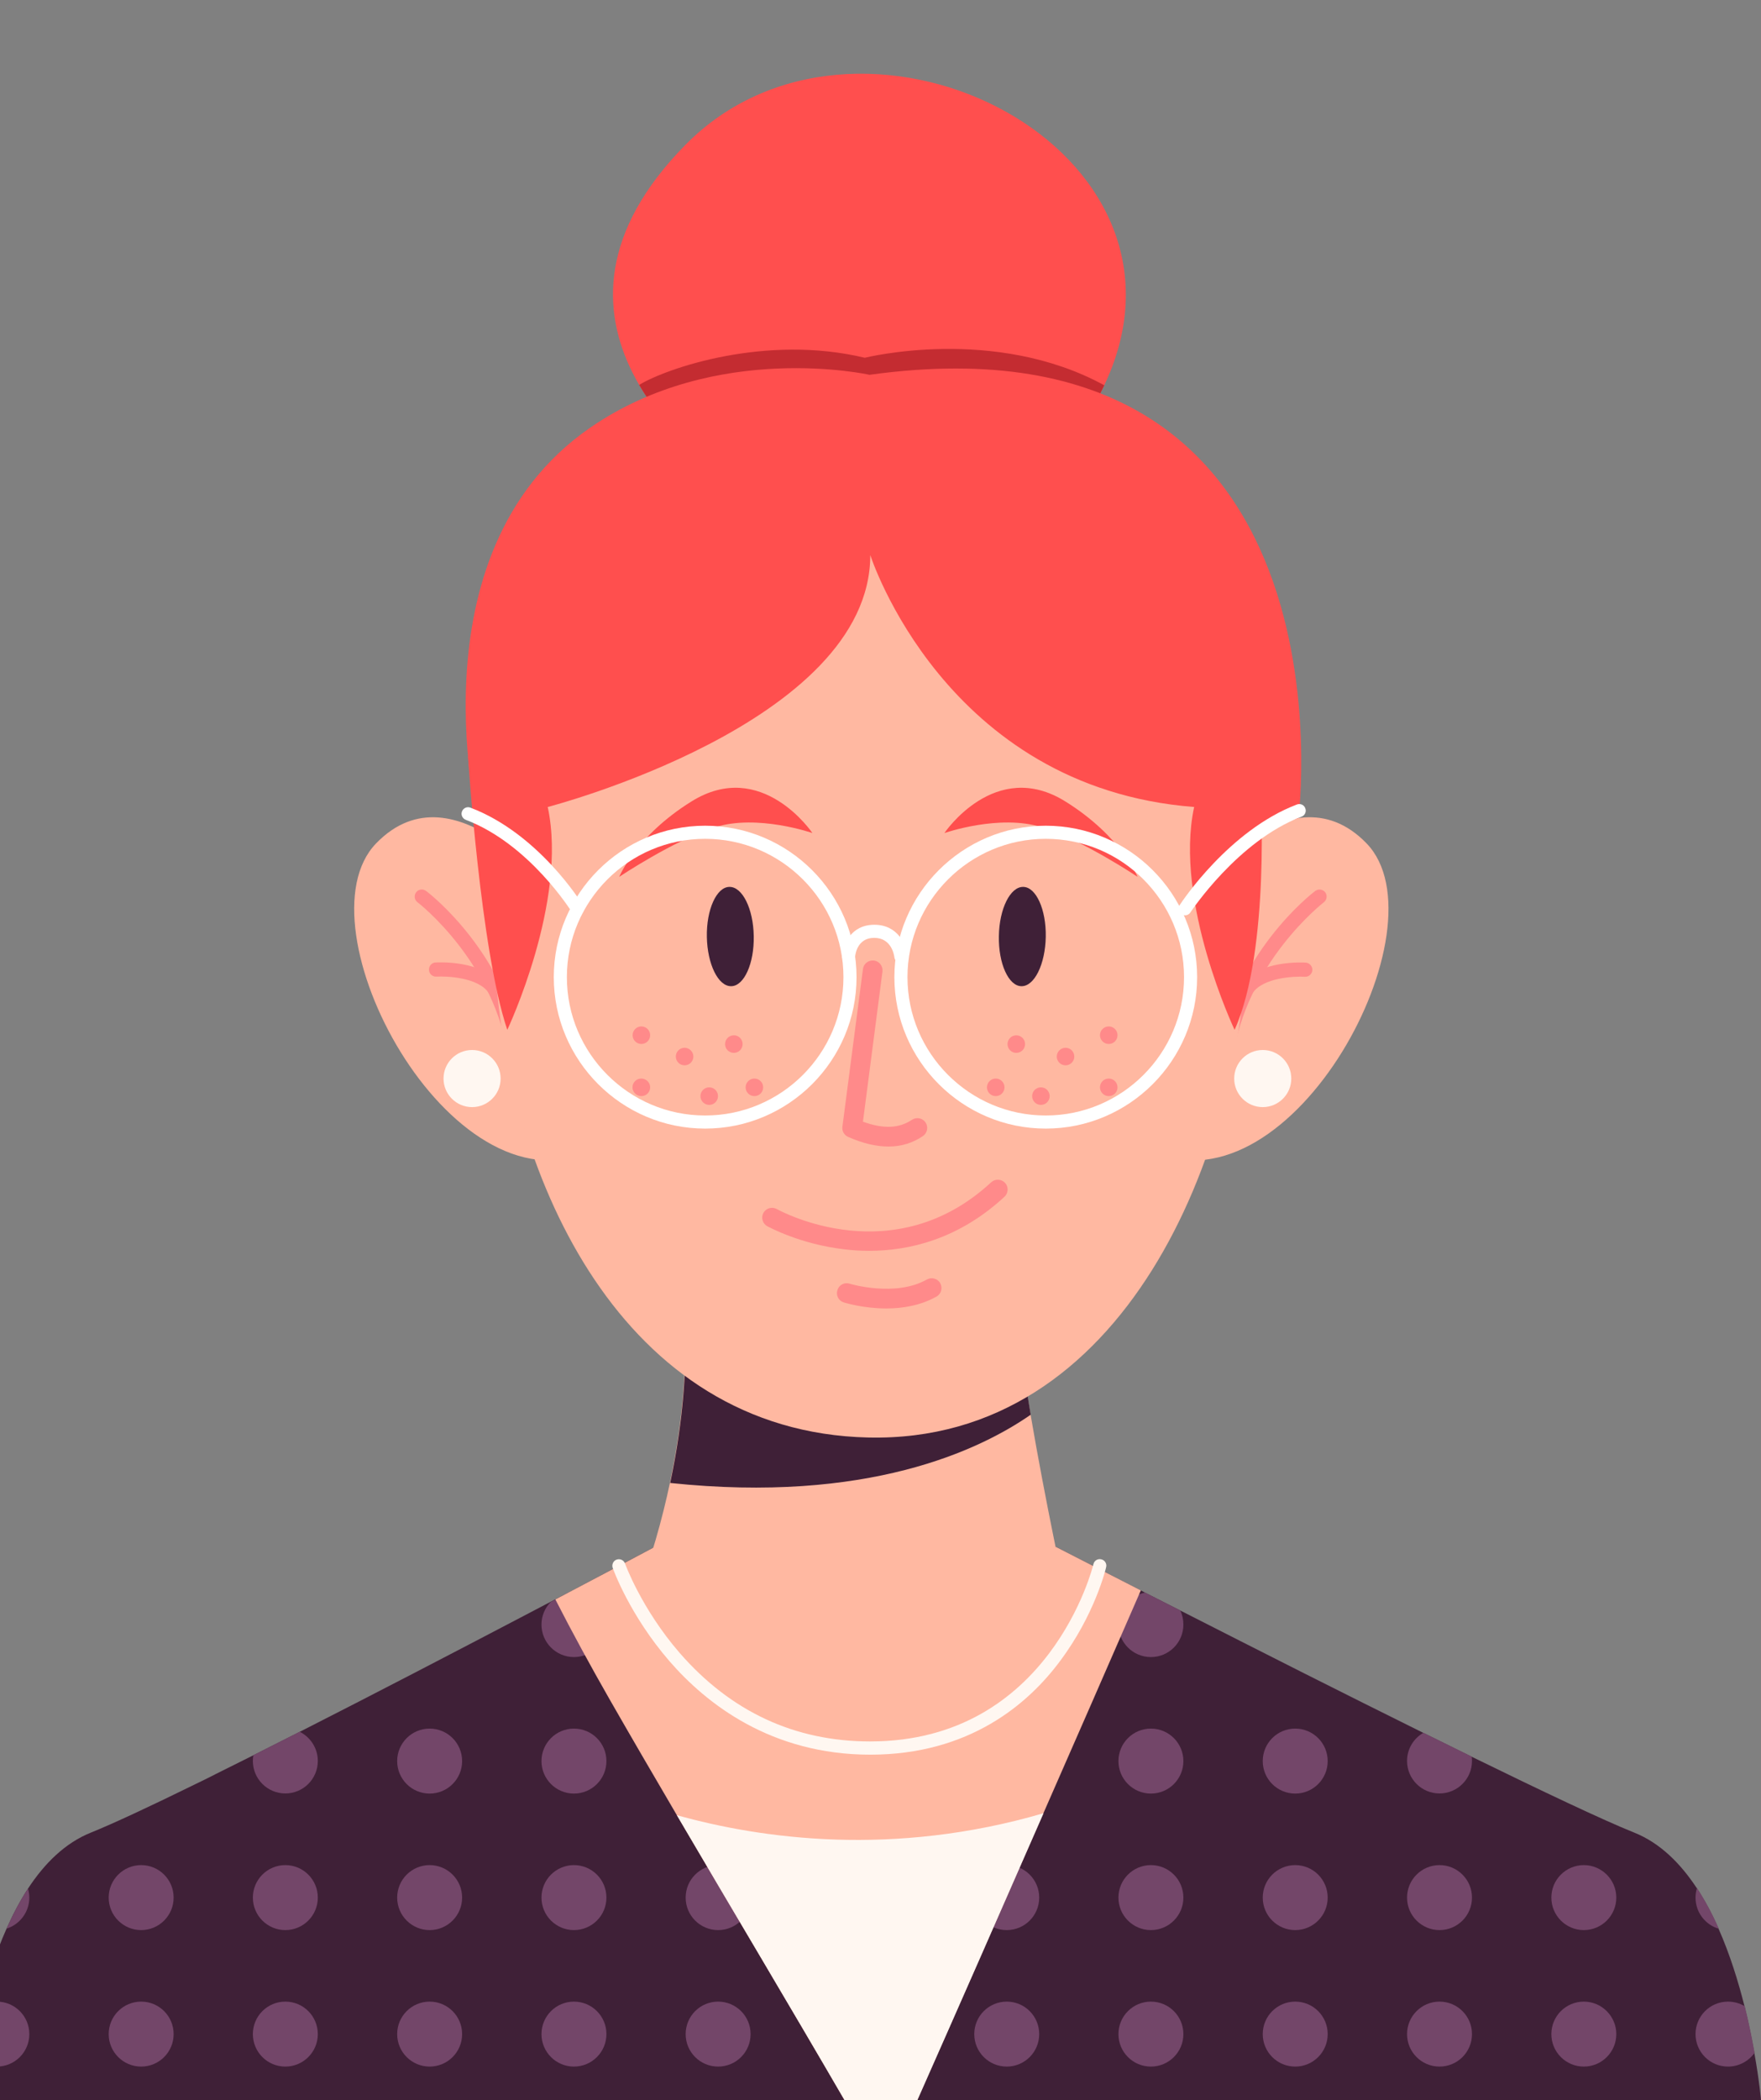 <?xml version="1.0" encoding="utf-8"?>
<!-- Generator: Adobe Illustrator 24.2.0, SVG Export Plug-In . SVG Version: 6.00 Build 0)  -->
<svg version="1.1" xmlns="http://www.w3.org/2000/svg" xmlns:xlink="http://www.w3.org/1999/xlink" x="0px" y="0px"
	 viewBox="0 0 134.48 160.32" style="enable-background:new 0 0 134.48 160.32;" xml:space="preserve">
<rect x="0" y="0" width="134.48" height="160.32" fill="#808080" stroke="none"/>
<style type="text/css">
	.st0{fill:#FFF7F1;}
	.st1{fill:#FF9A40;}
	.st2{fill:#E96D17;}
	.st3{fill:#FFB8A1;}
	.st4{fill:#3F2037;}
	.st5{fill:#FF8A8A;}
	.st6{opacity:0.5;}
	.st7{fill:#FFFFFF;}
	.st8{fill:#FF4F4E;}
	.st9{fill:#C42C31;}
	.st10{fill:#0075CF;}
	.st11{fill:#0056A8;}
	.st12{fill:#734669;}
</style>
<g id="BACKGROUND">
</g>
<g id="OBJECTS">
	<g>
		<g>
			<g>
				<path class="st4" d="M134.48,160.32H-2.72c0,0,0.12-1.45,0.48-3.58c0.19-1.07,0.43-2.31,0.76-3.62c0.47-1.9,1.12-3.97,1.98-5.9
					c0.48-1.07,1.02-2.11,1.64-3.06c1.26-1.92,2.83-3.48,4.8-4.27c1.71-0.69,4.56-2.02,8-3.71c0.48-0.23,0.97-0.47,1.46-0.72
					c0,0,0.01,0,0.01-0.01c0.95-0.47,1.92-0.96,2.93-1.46c1.15-0.58,2.34-1.18,3.54-1.79c5.73-2.91,11.88-6.11,16.88-8.73
					c0.79-0.41,1.55-0.81,2.27-1.19h0c0.48-0.25,0.94-0.49,1.38-0.72c0,0,0.01,0,0.01,0c3.96-2.09,6.58-3.48,6.58-3.48l1.05,0.23
					c9.75,2.18,19.88,2.11,29.59-0.23c0,0,2.71,1.39,6.8,3.49c0.59,0.3,1.21,0.62,1.85,0.94c0.27,0.14,0.55,0.28,0.83,0.42
					c0,0,0,0,0,0c2.84,1.45,6.11,3.1,9.49,4.81c3,1.51,6.1,3.06,9.07,4.53c1.26,0.62,2.49,1.23,3.69,1.82
					c5.42,2.65,10.06,4.85,12.43,5.8c1.95,0.78,3.51,2.32,4.77,4.23c0.63,0.96,1.19,2.01,1.67,3.11c0.86,1.94,1.5,4.01,1.98,5.91
					c0.32,1.29,0.56,2.51,0.75,3.56C134.36,158.85,134.48,160.32,134.48,160.32z"/>
			</g>
			<g>
				<g>
					<g>
						<path class="st12" d="M46.31,124.01c0,1.37-1.11,2.48-2.48,2.48c-1.37,0-2.48-1.11-2.48-2.48c0-0.67,0.27-1.28,0.7-1.72h0
							c0.48-0.25,0.94-0.49,1.38-0.72c0,0,0.01,0,0.01,0c0.13-0.02,0.26-0.03,0.4-0.03C45.2,121.52,46.31,122.64,46.31,124.01z"/>
					</g>
					<g>
						<path class="st12" d="M57.32,124.01c0,1.37-1.11,2.48-2.48,2.48s-2.48-1.11-2.48-2.48c0-1.37,1.11-2.48,2.48-2.48
							S57.32,122.64,57.32,124.01z"/>
					</g>
					<g>
						<path class="st12" d="M68.34,124.01c0,1.37-1.11,2.48-2.48,2.48c-1.37,0-2.48-1.11-2.48-2.48c0-1.37,1.11-2.48,2.48-2.48
							C67.23,121.53,68.34,122.64,68.34,124.01z"/>
					</g>
					<g>
						<path class="st12" d="M79.36,124.01c0,1.37-1.11,2.48-2.48,2.48c-1.37,0-2.48-1.11-2.48-2.48c0-1.37,1.11-2.48,2.48-2.48
							C78.25,121.53,79.36,122.64,79.36,124.01z"/>
					</g>
					<g>
						<path class="st12" d="M90.37,124.01c0,1.37-1.11,2.48-2.48,2.48c-1.37,0-2.48-1.11-2.48-2.48c0-1.22,0.88-2.23,2.04-2.44
							c0.59,0.3,1.21,0.62,1.85,0.94c0.27,0.14,0.55,0.28,0.83,0.42c0,0,0,0,0,0C90.29,123.26,90.37,123.62,90.37,124.01z"/>
					</g>
				</g>
				<g>
					<g>
						<path class="st12" d="M24.27,134.42c0,1.37-1.11,2.48-2.48,2.48c-1.37,0-2.48-1.11-2.48-2.48c0-0.15,0.01-0.29,0.04-0.44
							c1.15-0.58,2.34-1.18,3.54-1.79C23.71,132.61,24.27,133.45,24.27,134.42z"/>
					</g>
					<g>
						<path class="st12" d="M35.29,134.43c0,1.37-1.11,2.48-2.48,2.48c-1.37,0-2.48-1.11-2.48-2.48s1.11-2.48,2.48-2.48
							C34.18,131.95,35.29,133.06,35.29,134.43z"/>
					</g>
					<g>
						<path class="st12" d="M46.31,134.43c0,1.37-1.11,2.48-2.48,2.48c-1.37,0-2.48-1.11-2.48-2.48s1.11-2.48,2.48-2.48
							C45.2,131.95,46.31,133.06,46.31,134.43z"/>
					</g>
					<g>
						<path class="st12" d="M57.32,134.43c0,1.37-1.11,2.48-2.48,2.48s-2.48-1.11-2.48-2.48s1.11-2.48,2.48-2.48
							S57.32,133.06,57.32,134.43z"/>
					</g>
					<g>
						<path class="st12" d="M68.34,134.43c0,1.37-1.11,2.48-2.48,2.48c-1.37,0-2.48-1.11-2.48-2.48s1.11-2.48,2.48-2.48
							C67.23,131.95,68.34,133.06,68.34,134.43z"/>
					</g>
					<g>
						<path class="st12" d="M79.36,134.43c0,1.37-1.11,2.48-2.48,2.48c-1.37,0-2.48-1.11-2.48-2.48s1.11-2.48,2.48-2.48
							C78.25,131.95,79.36,133.06,79.36,134.43z"/>
					</g>
					<g>
						<path class="st12" d="M90.37,134.43c0,1.37-1.11,2.48-2.48,2.48c-1.37,0-2.48-1.11-2.48-2.48s1.11-2.48,2.48-2.48
							C89.26,131.95,90.37,133.06,90.37,134.43z"/>
					</g>
					<g>
						<path class="st12" d="M101.39,134.43c0,1.37-1.11,2.48-2.48,2.48c-1.37,0-2.48-1.11-2.48-2.48s1.11-2.48,2.48-2.48
							C100.28,131.95,101.39,133.06,101.39,134.43z"/>
					</g>
					<g>
						<path class="st12" d="M112.41,134.42c0,1.37-1.11,2.48-2.48,2.48c-1.37,0-2.48-1.11-2.48-2.48c0-0.92,0.5-1.72,1.25-2.15
							c1.26,0.62,2.49,1.23,3.69,1.82C112.4,134.2,112.41,134.31,112.41,134.42z"/>
					</g>
				</g>
				<g>
					<g>
						<path class="st12" d="M2.24,144.85c0,1.11-0.73,2.05-1.74,2.37c0.48-1.07,1.02-2.11,1.64-3.06
							C2.2,144.38,2.24,144.61,2.24,144.85z"/>
					</g>
					<g>
						<path class="st12" d="M13.26,144.85c0,1.37-1.11,2.48-2.48,2.48c-1.37,0-2.48-1.11-2.48-2.48c0-1.37,1.11-2.48,2.48-2.48
							C12.15,142.37,13.26,143.48,13.26,144.85z"/>
					</g>
					<g>
						<path class="st12" d="M24.27,144.85c0,1.37-1.11,2.48-2.48,2.48s-2.48-1.11-2.48-2.48c0-1.37,1.11-2.48,2.48-2.48
							S24.27,143.48,24.27,144.85z"/>
					</g>
					<g>
						<path class="st12" d="M35.29,144.85c0,1.37-1.11,2.48-2.48,2.48c-1.37,0-2.48-1.11-2.48-2.48c0-1.37,1.11-2.48,2.48-2.48
							C34.18,142.37,35.29,143.48,35.29,144.85z"/>
					</g>
					<g>
						<path class="st12" d="M46.31,144.85c0,1.37-1.11,2.48-2.48,2.48c-1.37,0-2.48-1.11-2.48-2.48c0-1.37,1.11-2.48,2.48-2.48
							C45.2,142.37,46.31,143.48,46.31,144.85z"/>
					</g>
					<g>
						<path class="st12" d="M57.32,144.85c0,1.37-1.11,2.48-2.48,2.48s-2.48-1.11-2.48-2.48c0-1.37,1.11-2.48,2.48-2.48
							S57.32,143.48,57.32,144.85z"/>
					</g>
					<g>
						<path class="st12" d="M68.34,144.85c0,1.37-1.11,2.48-2.48,2.48c-1.37,0-2.48-1.11-2.48-2.48c0-1.37,1.11-2.48,2.48-2.48
							C67.23,142.37,68.34,143.48,68.34,144.85z"/>
					</g>
					<g>
						<path class="st12" d="M79.36,144.85c0,1.37-1.11,2.48-2.48,2.48c-1.37,0-2.48-1.11-2.48-2.48c0-1.37,1.11-2.48,2.48-2.48
							C78.25,142.37,79.36,143.48,79.36,144.85z"/>
					</g>
					<g>
						<path class="st12" d="M90.37,144.85c0,1.37-1.11,2.48-2.48,2.48c-1.37,0-2.48-1.11-2.48-2.48c0-1.37,1.11-2.48,2.48-2.48
							C89.26,142.37,90.37,143.48,90.37,144.85z"/>
					</g>
					<g>
						<path class="st12" d="M101.39,144.85c0,1.37-1.11,2.48-2.48,2.48c-1.37,0-2.48-1.11-2.48-2.48c0-1.37,1.11-2.48,2.48-2.48
							C100.28,142.37,101.39,143.48,101.39,144.85z"/>
					</g>
					<g>
						<path class="st12" d="M112.41,144.85c0,1.37-1.11,2.48-2.48,2.48c-1.37,0-2.48-1.11-2.48-2.48c0-1.37,1.11-2.48,2.48-2.48
							C111.3,142.37,112.41,143.48,112.41,144.85z"/>
					</g>
					<g>
						<path class="st12" d="M123.43,144.85c0,1.37-1.11,2.48-2.48,2.48c-1.37,0-2.48-1.11-2.48-2.48c0-1.37,1.11-2.48,2.48-2.48
							C122.31,142.37,123.43,143.48,123.43,144.85z"/>
					</g>
					<g>
						<path class="st12" d="M131.26,147.23c-1.03-0.3-1.78-1.25-1.78-2.38c0-0.26,0.04-0.5,0.11-0.73
							C130.22,145.08,130.78,146.13,131.26,147.23z"/>
					</g>
				</g>
				<g>
					<g>
						<path class="st12" d="M2.24,155.27c0,1.37-1.11,2.48-2.48,2.48c-0.82,0-1.54-0.4-2-1.01c0.19-1.07,0.43-2.31,0.76-3.62
							c0.36-0.21,0.79-0.33,1.24-0.33C1.13,152.79,2.24,153.9,2.24,155.27z"/>
					</g>
					<g>
						<path class="st12" d="M13.26,155.27c0,1.37-1.11,2.48-2.48,2.48c-1.37,0-2.48-1.11-2.48-2.48s1.11-2.48,2.48-2.48
							C12.15,152.79,13.26,153.9,13.26,155.27z"/>
					</g>
					<g>
						<path class="st12" d="M24.27,155.27c0,1.37-1.11,2.48-2.48,2.48s-2.48-1.11-2.48-2.48s1.11-2.48,2.48-2.48
							S24.27,153.9,24.27,155.27z"/>
					</g>
					<g>
						<path class="st12" d="M35.29,155.27c0,1.37-1.11,2.48-2.48,2.48c-1.37,0-2.48-1.11-2.48-2.48s1.11-2.48,2.48-2.48
							C34.18,152.79,35.29,153.9,35.29,155.27z"/>
					</g>
					<g>
						<path class="st12" d="M46.31,155.27c0,1.37-1.11,2.48-2.48,2.48c-1.37,0-2.48-1.11-2.48-2.48s1.11-2.48,2.48-2.48
							C45.2,152.79,46.31,153.9,46.31,155.27z"/>
					</g>
					<g>
						<path class="st12" d="M57.32,155.27c0,1.37-1.11,2.48-2.48,2.48s-2.48-1.11-2.48-2.48s1.11-2.48,2.48-2.48
							S57.32,153.9,57.32,155.27z"/>
					</g>
					<g>
						<path class="st12" d="M68.34,155.27c0,1.37-1.11,2.48-2.48,2.48c-1.37,0-2.48-1.11-2.48-2.48s1.11-2.48,2.48-2.48
							C67.23,152.79,68.34,153.9,68.34,155.27z"/>
					</g>
					<g>
						<path class="st12" d="M79.36,155.27c0,1.37-1.11,2.48-2.48,2.48c-1.37,0-2.48-1.11-2.48-2.48s1.11-2.48,2.48-2.48
							C78.25,152.79,79.36,153.9,79.36,155.27z"/>
					</g>
					<g>
						<path class="st12" d="M90.37,155.27c0,1.37-1.11,2.48-2.48,2.48c-1.37,0-2.48-1.11-2.48-2.48s1.11-2.48,2.48-2.48
							C89.26,152.79,90.37,153.9,90.37,155.27z"/>
					</g>
					<g>
						<path class="st12" d="M101.39,155.27c0,1.37-1.11,2.48-2.48,2.48c-1.37,0-2.48-1.11-2.48-2.48s1.11-2.48,2.48-2.48
							C100.28,152.79,101.39,153.9,101.39,155.27z"/>
					</g>
					<g>
						<path class="st12" d="M112.41,155.27c0,1.37-1.11,2.48-2.48,2.48c-1.37,0-2.48-1.11-2.48-2.48s1.11-2.48,2.48-2.48
							C111.3,152.79,112.41,153.9,112.41,155.27z"/>
					</g>
					<g>
						<path class="st12" d="M123.43,155.27c0,1.37-1.11,2.48-2.48,2.48c-1.37,0-2.48-1.11-2.48-2.48s1.11-2.48,2.48-2.48
							C122.31,152.79,123.43,153.9,123.43,155.27z"/>
					</g>
					<g>
						<path class="st12" d="M133.99,156.7c-0.45,0.63-1.19,1.05-2.03,1.05c-1.37,0-2.48-1.11-2.48-2.48c0-1.37,1.11-2.48,2.48-2.48
							c0.47,0,0.9,0.13,1.28,0.35C133.56,154.43,133.8,155.65,133.99,156.7z"/>
					</g>
				</g>
			</g>
			<g>
				<path class="st3" d="M87.12,121.4c-2.47,5.67-4.95,11.34-7.44,17.01c-3.2,7.31-6.41,14.62-9.64,21.91H64.5
					c-4.23-7.28-8.55-14.5-12.81-21.76c-1.72-2.93-3.44-5.88-5.13-8.83c-1.44-2.52-2.83-5.06-4.15-7.64
					c4.53-2.38,7.59-4.01,7.59-4.01l1.05,0.23c9.75,2.18,19.88,2.11,29.59-0.23C80.65,118.08,83.21,119.4,87.12,121.4z"/>
			</g>
			<g>
				<path class="st0" d="M79.69,138.41c-3.2,7.31-6.41,14.62-9.64,21.91H64.5c-4.23-7.28-8.55-14.5-12.81-21.76
					C58.14,140.36,68.19,141.77,79.69,138.41z"/>
			</g>
		</g>
		<g>
			<g>
				<g>
					<g>
						<g>
							<g>
								<path class="st3" d="M81.34,121.57c0,0-2.69,8.46-15.05,8.46c-14.42,0-17.82-7.69-17.82-7.69c1.25-3.32,2.11-6.4,2.69-9.15
									h0c1.07-5.04,1.22-8.99,1.15-11.42l25.34-1c0.23,2.15,0.62,4.67,1.05,7.21C79.85,114.73,81.34,121.57,81.34,121.57z"/>
							</g>
							<g>
								<path class="st0" d="M66.46,133.94c-7.56,0-12.51-3.88-15.33-7.13c-3.04-3.51-4.28-6.97-4.34-7.12
									c-0.09-0.26,0.04-0.55,0.3-0.64c0.26-0.09,0.55,0.04,0.64,0.3c0.01,0.03,1.25,3.45,4.17,6.82c3.9,4.48,8.79,6.76,14.55,6.76
									c13.72,0,17.02-13.39,17.05-13.53c0.06-0.27,0.33-0.44,0.6-0.37c0.27,0.06,0.44,0.33,0.37,0.6
									c-0.03,0.15-0.87,3.62-3.5,7.14C78.54,130.05,74.04,133.94,66.46,133.94z"/>
							</g>
						</g>
					</g>
				</g>
				<g>
					<g>
						<g>
							<g>
								<path class="st4" d="M78.71,107.99c-3.93,2.73-12.51,6.79-27.53,5.21c1.07-5.04,1.22-8.99,1.15-11.42l25.34-1
									C77.9,102.92,78.28,105.45,78.71,107.99z"/>
							</g>
						</g>
					</g>
				</g>
			</g>
			<g>
				<g>
					<g>
						<g>
							<g>
								<g>
									<path class="st3" d="M42.66,68.74c0,0-7.84-10.67-13.94-4.36c-6.1,6.32,5.66,28.31,16.33,23.52L42.66,68.74z"/>
								</g>
							</g>
						</g>
					</g>
					<g>
						<circle class="st0" cx="36.05" cy="82.33" r="2.18"/>
					</g>
					<g>
						<g>
							<g>
								<g>
									<path class="st5" d="M39.4,81.35c-0.27,0-0.5-0.2-0.54-0.47c-1.03-7.42-6.92-11.97-6.98-12.01
										c-0.24-0.18-0.28-0.52-0.1-0.76c0.18-0.24,0.52-0.28,0.76-0.1c0.26,0.19,6.31,4.87,7.4,12.72c0.04,0.3-0.17,0.57-0.46,0.61
										C39.45,81.35,39.42,81.35,39.4,81.35z"/>
								</g>
							</g>
						</g>
					</g>
					<g>
						<g>
							<g>
								<g>
									<path class="st5" d="M37.76,76.02c-0.17,0-0.34-0.08-0.45-0.24c-0.79-1.16-3.14-1.28-3.98-1.23
										c-0.3,0.02-0.56-0.21-0.57-0.51c-0.02-0.3,0.21-0.56,0.51-0.57c0.15-0.01,3.65-0.2,4.94,1.71c0.17,0.25,0.1,0.58-0.15,0.75
										C37.97,75.99,37.86,76.02,37.76,76.02z"/>
								</g>
							</g>
						</g>
					</g>
				</g>
			</g>
			<g>
				<g>
					<g>
						<g>
							<g>
								<g>
									<path class="st3" d="M90.42,68.74c0,0,7.84-10.67,13.94-4.36c6.1,6.32-5.66,28.31-16.33,23.52L90.42,68.74z"/>
								</g>
							</g>
						</g>
					</g>
					<g>
						<circle class="st0" cx="96.43" cy="82.33" r="2.18"/>
					</g>
					<g>
						<g>
							<g>
								<g>
									<path class="st5" d="M93.58,81.35c-0.02,0-0.05,0-0.08-0.01c-0.3-0.04-0.5-0.31-0.46-0.61c1.09-7.85,7.14-12.53,7.4-12.72
										c0.24-0.18,0.58-0.13,0.76,0.1c0.18,0.24,0.13,0.58-0.1,0.76c-0.06,0.05-5.96,4.61-6.98,12.01
										C94.07,81.15,93.84,81.35,93.58,81.35z"/>
								</g>
							</g>
						</g>
					</g>
					<g>
						<g>
							<g>
								<g>
									<path class="st5" d="M95.22,76.02c-0.1,0-0.21-0.03-0.3-0.09c-0.25-0.17-0.31-0.5-0.15-0.75c1.29-1.91,4.79-1.71,4.94-1.7
										c0.3,0.02,0.52,0.28,0.51,0.57c-0.02,0.3-0.28,0.53-0.57,0.51c-0.84-0.05-3.19,0.07-3.98,1.23
										C95.56,75.94,95.39,76.02,95.22,76.02z"/>
								</g>
							</g>
						</g>
					</g>
				</g>
			</g>
			<g>
				<g>
					<g>
						<g>
							<path class="st3" d="M70.06,36.75C46.9,36.07,36.05,48.46,37.82,74.06c1.1,15.9,9.65,35.23,28.47,35.67
								c19.62,0.46,28.55-21.79,28.97-38.24C95.71,54.2,91.6,42.64,77.3,37.95C76.31,37.63,71.13,36.78,70.06,36.75z"/>
						</g>
					</g>
				</g>
			</g>
			<g>
				<g>
					<g>
						<path class="st8" d="M84.76,28.43c-0.13,0.32-0.28,0.65-0.43,0.98c-1.44,3.03-3.88,6.19-7.55,9.37H58.69
							c0,0-6.49-3.58-9.88-9.4c-0.18-0.31-0.35-0.62-0.51-0.94c-2.36-4.71-2.52-10.72,4.05-17.39
							C65.36-2.16,91.96,10.76,84.76,28.43z"/>
					</g>
				</g>
				<g>
					<path class="st9" d="M84.33,29.41c-1.44,3.03-3.88,6.19-7.55,9.37H58.69c0,0-6.49-3.58-9.88-9.4c2.12-1.29,9.7-3.88,17.23-2.07
						C66.05,27.31,75.92,24.82,84.33,29.41z"/>
				</g>
			</g>
			<g>
				<path class="st8" d="M41.83,61.6c0,0,24.63-6.37,24.63-19.23c0,0,5.66,17.75,24.73,19.23l4.1,3.09c0,0,2.19-1.77,3.87-2.24
					c0,0,4.93-39.06-32.76-33.84c0,0-11.71-2.62-21.35,4.05c-13.96,9.66-8.39,30.87-8.39,30.87L41.83,61.6z"/>
			</g>
			<g>
				<g>
					<path class="st5" d="M49.65,79.02c0,0.37-0.3,0.67-0.67,0.67s-0.67-0.3-0.67-0.67c0-0.37,0.3-0.67,0.67-0.67
						S49.65,78.65,49.65,79.02z"/>
				</g>
				<g>
					<path class="st5" d="M52.95,80.65c0,0.37-0.3,0.67-0.67,0.67c-0.37,0-0.67-0.3-0.67-0.67c0-0.37,0.3-0.67,0.67-0.67
						C52.64,79.98,52.95,80.28,52.95,80.65z"/>
				</g>
				<g>
					<path class="st5" d="M49.65,83c0,0.37-0.3,0.67-0.67,0.67S48.3,83.37,48.3,83s0.3-0.67,0.67-0.67S49.65,82.63,49.65,83z"/>
				</g>
				<g>
					<path class="st5" d="M54.83,83.67c0,0.37-0.3,0.67-0.67,0.67s-0.67-0.3-0.67-0.67c0-0.37,0.3-0.67,0.67-0.67
						S54.83,83.3,54.83,83.67z"/>
				</g>
				<g>
					<path class="st5" d="M58.28,83c0,0.37-0.3,0.67-0.67,0.67s-0.67-0.3-0.67-0.67s0.3-0.67,0.67-0.67S58.28,82.63,58.28,83z"/>
				</g>
				<g>
					<path class="st5" d="M56.71,79.7c0,0.37-0.3,0.67-0.67,0.67c-0.37,0-0.67-0.3-0.67-0.67c0-0.37,0.3-0.67,0.67-0.67
						C56.41,79.02,56.71,79.33,56.71,79.7z"/>
				</g>
			</g>
			<g>
				<g>
					<path class="st5" d="M84,79.02c0,0.37,0.3,0.67,0.67,0.67c0.37,0,0.67-0.3,0.67-0.67c0-0.37-0.3-0.67-0.67-0.67
						C84.3,78.35,84,78.65,84,79.02z"/>
				</g>
				<g>
					<path class="st5" d="M80.7,80.65c0,0.37,0.3,0.67,0.67,0.67c0.37,0,0.67-0.3,0.67-0.67c0-0.37-0.3-0.67-0.67-0.67
						C81.01,79.98,80.7,80.28,80.7,80.65z"/>
				</g>
				<g>
					<path class="st5" d="M84,83c0,0.37,0.3,0.67,0.67,0.67c0.37,0,0.67-0.3,0.67-0.67s-0.3-0.67-0.67-0.67
						C84.3,82.33,84,82.63,84,83z"/>
				</g>
				<g>
					<path class="st5" d="M78.82,83.67c0,0.37,0.3,0.67,0.67,0.67s0.67-0.3,0.67-0.67c0-0.37-0.3-0.67-0.67-0.67
						S78.82,83.3,78.82,83.67z"/>
				</g>
				<g>
					<path class="st5" d="M75.37,83c0,0.37,0.3,0.67,0.67,0.67c0.37,0,0.67-0.3,0.67-0.67s-0.3-0.67-0.67-0.67
						C75.67,82.33,75.37,82.63,75.37,83z"/>
				</g>
				<g>
					<path class="st5" d="M76.94,79.7c0,0.37,0.3,0.67,0.67,0.67s0.67-0.3,0.67-0.67c0-0.37-0.3-0.67-0.67-0.67
						S76.94,79.33,76.94,79.7z"/>
				</g>
			</g>
			<g>
				<g>
					<path class="st8" d="M38.74,78.61c0,0,4.64-9.79,3.09-17l-6.09-3.87C35.74,57.73,36.69,72.56,38.74,78.61z"/>
				</g>
				<g>
					<path class="st8" d="M94.28,78.61c0,0-4.64-9.79-3.09-17l5.07-1.48C96.26,60.13,97.03,72.51,94.28,78.61z"/>
				</g>
			</g>
			<g>
				<path class="st8" d="M47.29,66.93c0,0,1.25-3.1,5.51-5.75c5.37-3.35,9.24,2.41,9.24,2.41s-4.21-1.47-7.45-0.44
					C51.43,64.16,47.29,66.93,47.29,66.93z"/>
			</g>
			<g>
				<path class="st8" d="M86.87,66.93c0,0-1.25-3.1-5.51-5.75c-5.37-3.35-9.24,2.41-9.24,2.41s4.21-1.47,7.45-0.44
					C82.74,64.16,86.87,66.93,86.87,66.93z"/>
			</g>
			<g>
				<path class="st5" d="M67.85,87.52c-0.93,0-1.95-0.24-3.07-0.73c-0.31-0.13-0.49-0.45-0.45-0.78l1.57-12.04
					c0.05-0.41,0.43-0.7,0.84-0.65c0.41,0.05,0.7,0.43,0.65,0.84L65.9,85.62c1.55,0.57,2.75,0.52,3.74-0.14
					c0.34-0.23,0.81-0.14,1.04,0.2c0.23,0.34,0.14,0.81-0.2,1.04C69.7,87.25,68.82,87.52,67.85,87.52z"/>
			</g>
			<g>
				<path class="st5" d="M66.37,95.48c-0.66,0-1.28-0.04-1.85-0.11c-3.43-0.39-5.82-1.72-5.93-1.77c-0.36-0.2-0.49-0.66-0.29-1.02
					c0.2-0.36,0.66-0.49,1.02-0.29l0,0c0.36,0.2,8.94,4.83,16.37-2.04c0.3-0.28,0.78-0.26,1.06,0.04c0.28,0.3,0.26,0.78-0.04,1.06
					C73.17,94.63,69.37,95.48,66.37,95.48z"/>
			</g>
			<g>
				<path class="st5" d="M67.68,99.88c-1.74,0-3.14-0.43-3.24-0.46c-0.4-0.12-0.62-0.54-0.49-0.94c0.12-0.4,0.54-0.62,0.94-0.49
					c0.05,0.02,3.48,1.04,5.89-0.32c0.36-0.2,0.82-0.08,1.02,0.28c0.2,0.36,0.08,0.82-0.28,1.02
					C70.28,99.67,68.89,99.88,67.68,99.88z"/>
			</g>
			<g>
				<g>
					<g>
						<g>
							<g>
								<g>
									<path class="st4" d="M57.56,71.46c0.04,2.09-0.74,3.81-1.72,3.82c-0.99,0.02-1.82-1.67-1.86-3.76
										c-0.04-2.09,0.74-3.81,1.72-3.82C56.69,67.68,57.53,69.37,57.56,71.46z"/>
								</g>
							</g>
						</g>
					</g>
				</g>
				<g>
					<g>
						<g>
							<g>
								<g>
									<path class="st4" d="M76.28,71.46c-0.04,2.09,0.74,3.81,1.72,3.82c0.99,0.02,1.82-1.67,1.86-3.76
										c0.04-2.09-0.74-3.81-1.72-3.82C77.15,67.68,76.31,69.37,76.28,71.46z"/>
								</g>
							</g>
						</g>
					</g>
				</g>
			</g>
		</g>
		<g>
			<g>
				<path class="st7" d="M53.85,86.15c-6.37,0-11.56-5.19-11.56-11.56c0-6.37,5.19-11.56,11.56-11.56c6.37,0,11.56,5.19,11.56,11.56
					C65.41,80.96,60.22,86.15,53.85,86.15z M53.85,64.03c-5.82,0-10.56,4.74-10.56,10.56c0,5.82,4.74,10.56,10.56,10.56
					c5.82,0,10.56-4.74,10.56-10.56C64.41,68.77,59.67,64.03,53.85,64.03z"/>
			</g>
			<g>
				<path class="st7" d="M79.86,86.15c-6.37,0-11.56-5.19-11.56-11.56c0-6.37,5.19-11.56,11.56-11.56c6.37,0,11.56,5.19,11.56,11.56
					C91.42,80.96,86.23,86.15,79.86,86.15z M79.86,64.03c-5.82,0-10.56,4.74-10.56,10.56c0,5.82,4.74,10.56,10.56,10.56
					c5.82,0,10.56-4.74,10.56-10.56C90.42,68.77,85.68,64.03,79.86,64.03z"/>
			</g>
			<g>
				<path class="st7" d="M44.1,69.87c-0.17,0-0.33-0.08-0.43-0.24c-0.03-0.05-3.23-5.2-8.1-7.05c-0.26-0.1-0.39-0.39-0.29-0.64
					c0.1-0.26,0.39-0.39,0.64-0.29c5.2,1.97,8.47,7.24,8.6,7.46c0.14,0.24,0.07,0.54-0.17,0.69C44.28,69.84,44.19,69.87,44.1,69.87z
					"/>
			</g>
			<g>
				<path class="st7" d="M90.5,69.87c-0.09,0-0.19-0.03-0.27-0.08c-0.23-0.15-0.3-0.46-0.15-0.69c0.15-0.23,3.77-5.72,8.96-7.69
					c0.26-0.1,0.55,0.03,0.64,0.29c0.1,0.26-0.03,0.55-0.29,0.64c-4.88,1.85-8.44,7.25-8.48,7.3C90.82,69.79,90.66,69.87,90.5,69.87
					z"/>
			</g>
			<g>
				<path class="st7" d="M68.8,73.52c-0.25,0-0.47-0.19-0.5-0.45c-0.02-0.15-0.21-1.48-1.54-1.48c-1.32,0-1.45,1.31-1.46,1.46
					c-0.02,0.27-0.26,0.49-0.53,0.46c-0.27-0.02-0.48-0.25-0.46-0.53c0.05-0.83,0.64-2.39,2.46-2.39c1.81,0,2.45,1.55,2.54,2.38
					c0.03,0.27-0.17,0.52-0.45,0.55C68.83,73.52,68.82,73.52,68.8,73.52z"/>
			</g>
		</g>
	</g>
</g>
</svg>
